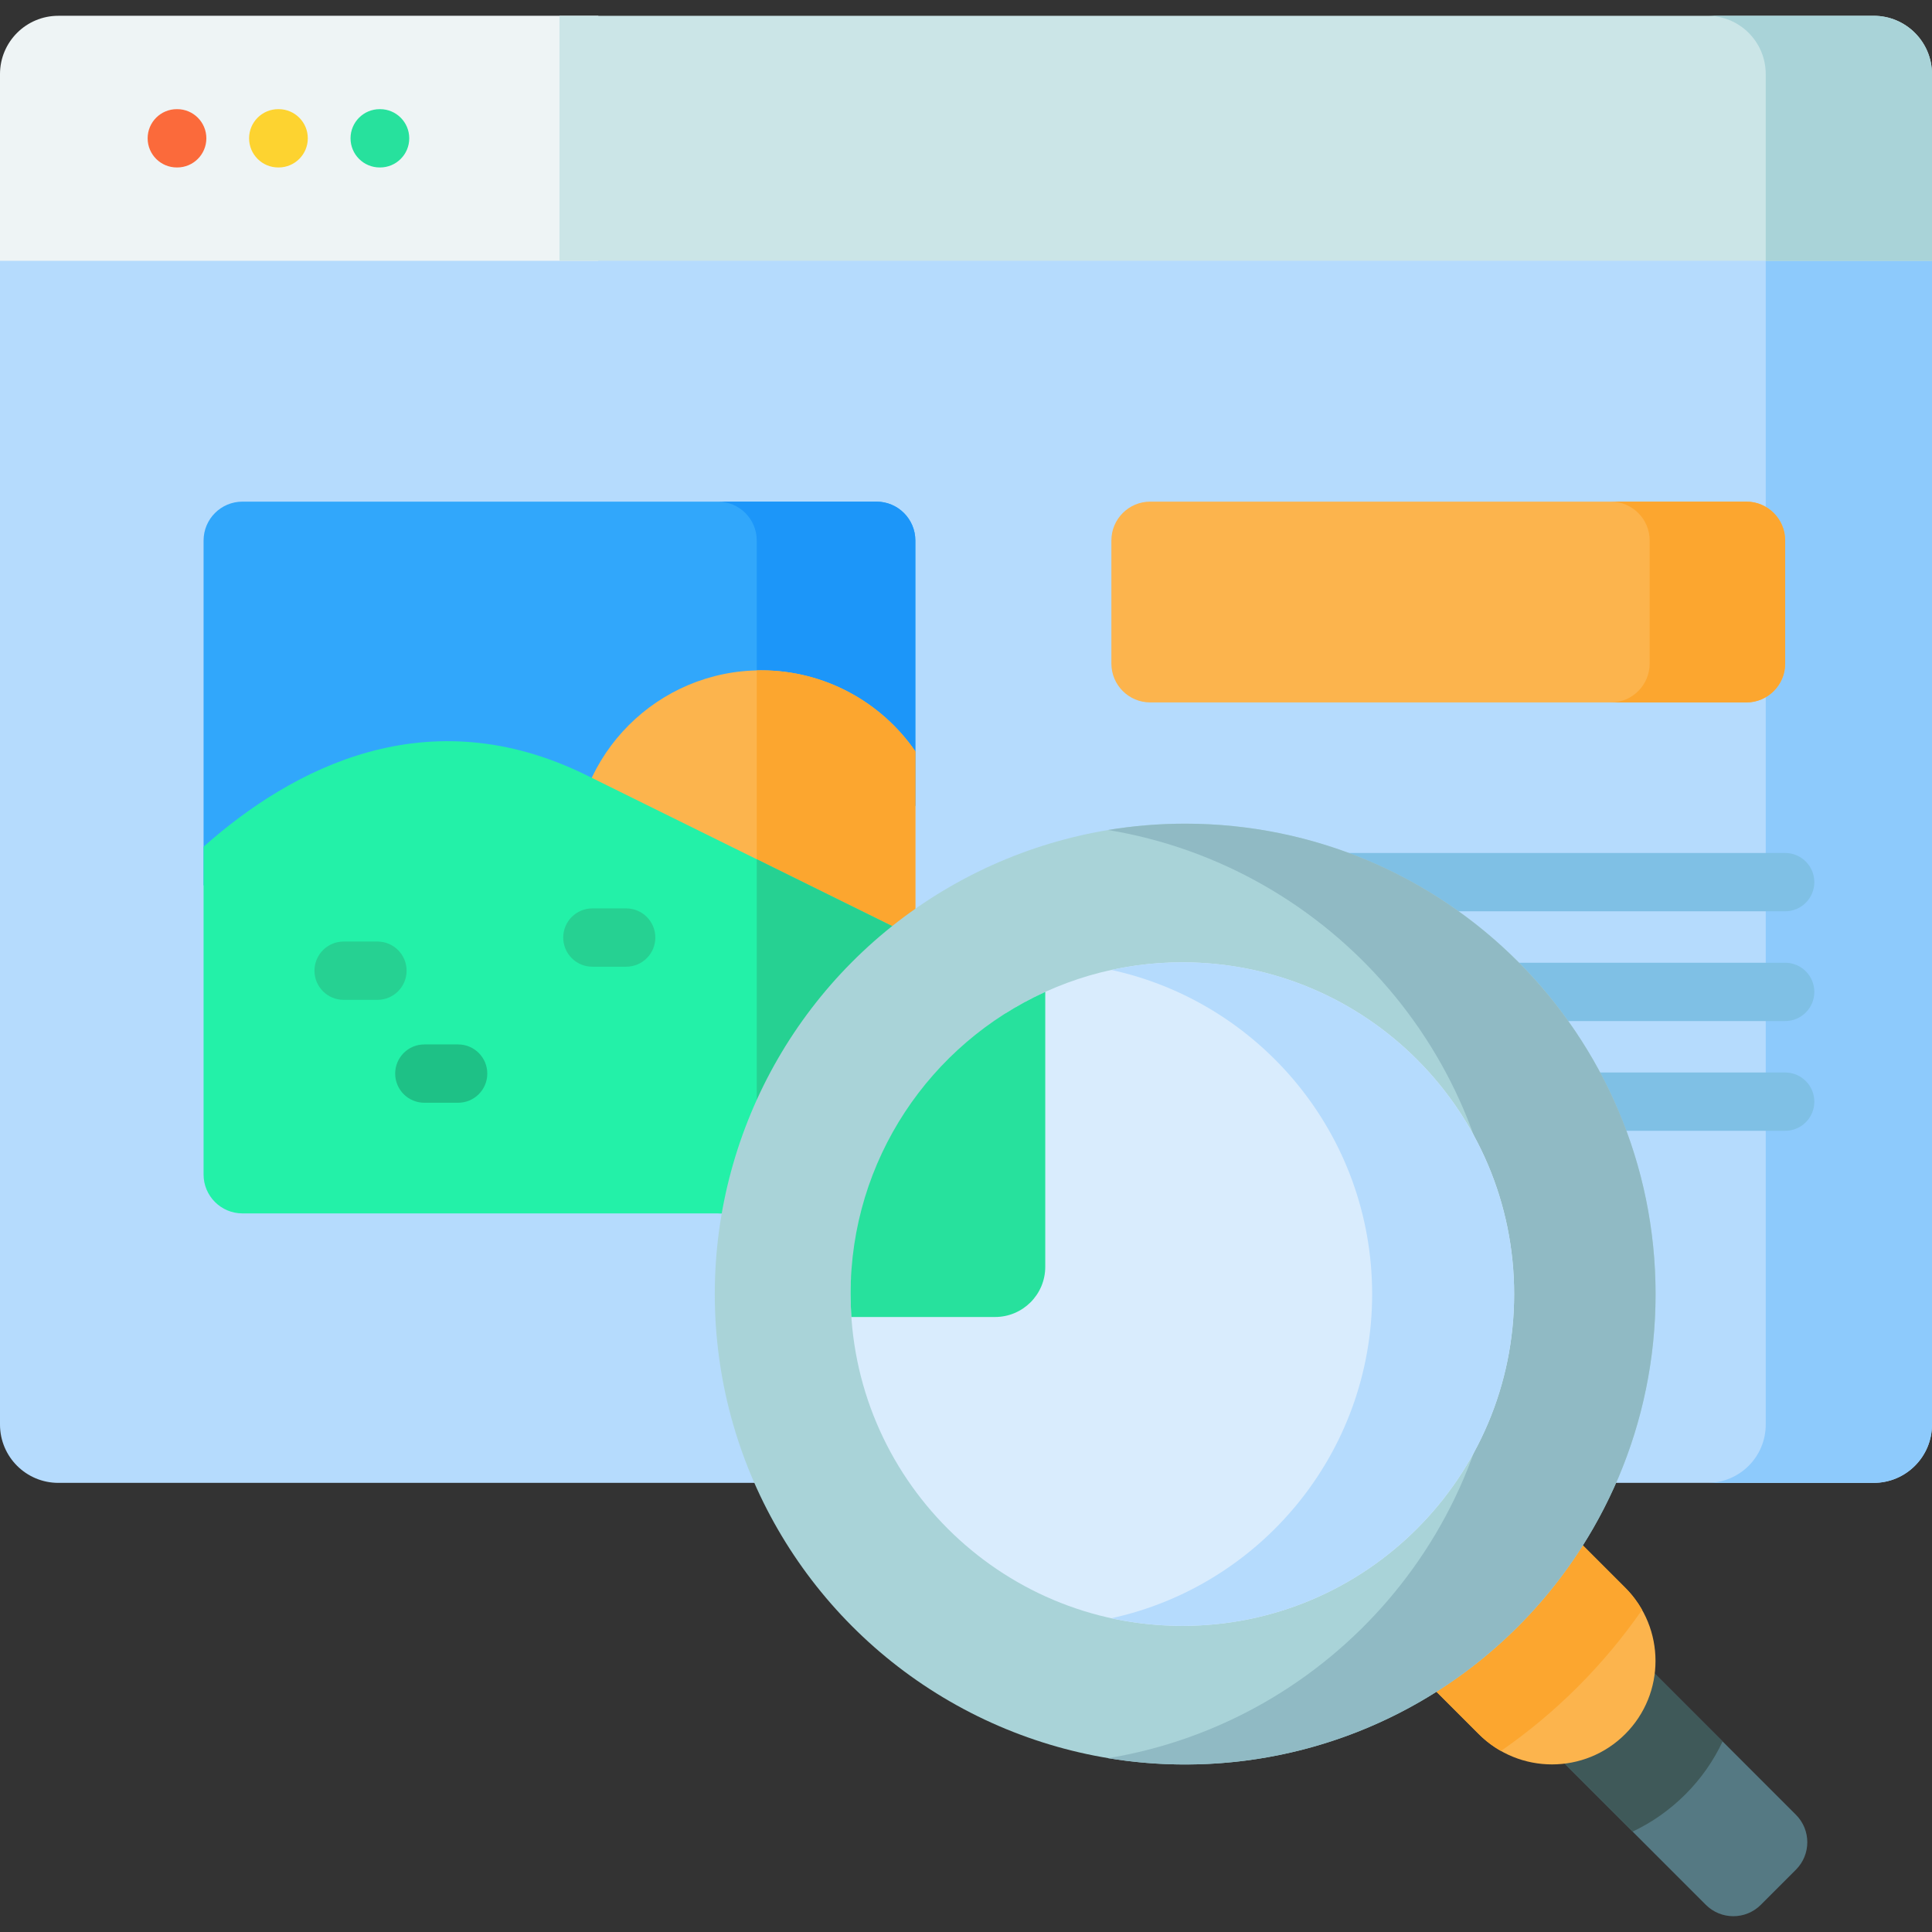 <svg id="Capa_1" enable-background="new 0 0 512 512" height="512" viewBox="0 0 512 512" width="512" xmlns="http://www.w3.org/2000/svg"><rect x="0" y="0" width="512" height="512" fill="#333333" stroke="none"/><g><g><g><path d="m512 58.815v318.707c0 8.54-6.923 15.453-15.453 15.453h-481.094c-8.53 0-15.453-6.913-15.453-15.453v-318.707z" fill="#b5dbfd"/><g><path d="m242.577 143.238v70.403c-2.4-3.946-5.13-8.375-6.356-10.147-7.84-11.342-20.738-18.121-34.511-18.121-20.047 0-36.85 14.165-40.929 33.007-1.762-.865-3.523-1.731-5.295-2.606-42.217-20.871-78.119-1.865-101.535 18.914v-91.449c0-5.687 4.615-10.302 10.302-10.302h168.023c5.686 0 10.301 4.615 10.301 10.301z" fill="#31a7fb"/><path d="m242.577 143.238v70.403c-2.4-3.946-5.13-8.375-6.356-10.147-7.84-11.342-20.738-18.121-34.511-18.121-.391 0-.773.01-1.164.01v-42.145c0-5.687-4.605-10.302-10.302-10.302h42.031c5.687.001 10.302 4.616 10.302 10.302z" fill="#1c96f9"/><path d="m242.577 199.105v56.279c-8.952 12.97-23.921 21.469-40.867 21.469-27.392 0-49.603-22.211-49.603-49.603 0-27.403 22.211-49.603 49.603-49.603 16.946-.001 31.914 8.498 40.867 21.458z" fill="#fcb44d"/><g><path d="m259.976 294.407c0 .371-.093.134-.278-.608.186.227.278.433.278.608z"/></g><g><path d="m259.976 294.407c0 .371-.093.134-.278-.608.186.227.278.433.278.608z"/></g><path d="m242.577 199.105v56.279c-8.952 12.97-23.921 21.469-40.867 21.469-.391 0-.783 0-1.164-.021v-99.165c.381-.021.773-.021 1.164-.021 16.946 0 31.914 8.499 40.867 21.459z" fill="#fca62f"/><path d="m242.577 248.461v62.8c0 5.687-4.615 10.302-10.302 10.302h-168.023c-5.687 0-10.302-4.615-10.302-10.302v-86.875c23.416-20.779 59.318-39.786 101.535-18.914 32.647 16.122 63.068 31.142 87.092 42.989z" fill="#23f1a8"/><path d="m242.577 248.461v62.8c0 5.687-4.615 10.302-10.302 10.302h-42.031c5.697 0 10.302-4.615 10.302-10.302v-83.548c15.349 7.582 29.555 14.598 42.031 20.748z" fill="#26d192"/></g><path d="m512 58.815v318.707c0 8.54-6.923 15.453-15.453 15.453h-44.061c8.54 0 15.453-6.913 15.453-15.453v-318.707z" fill="#8dcafc"/><g><path d="m473.089 241.502h-120.513c-4.267 0-7.726-3.459-7.726-7.726s3.459-7.726 7.726-7.726h120.513c4.267 0 7.726 3.459 7.726 7.726s-3.459 7.726-7.726 7.726z" fill="#7fc0e5"/></g><g><path d="m473.089 270.589h-85.489c-4.267 0-7.726-3.459-7.726-7.726s3.459-7.726 7.726-7.726h85.489c4.267 0 7.726 3.459 7.726 7.726s-3.459 7.726-7.726 7.726z" fill="#7fc0e5"/></g><g><path d="m473.089 299.677h-67.513c-4.267 0-7.726-3.459-7.726-7.726s3.459-7.726 7.726-7.726h67.513c4.267 0 7.726 3.459 7.726 7.726s-3.459 7.726-7.726 7.726z" fill="#7fc0e5"/></g><path d="m158.565 4.185v64.932h-158.565v-49.48c0-8.53 6.923-15.453 15.453-15.453h143.112z" fill="#eef4f5"/><path d="m496.547 4.186h-348.284v64.932h363.737v-49.479c0-8.534-6.918-15.453-15.453-15.453z" fill="#cbe5e7"/><path d="m512 19.64v49.48h-44.061v-49.48c0-8.54-6.912-15.453-15.453-15.453h44.061c8.53.001 15.453 6.913 15.453 15.453z" fill="#a9d3d8"/><g><g id="XMLID_587_"><path d="m46.96 44.379h-.107c-4.267 0-7.726-3.459-7.726-7.726s3.459-7.726 7.726-7.726h.107c4.267 0 7.726 3.459 7.726 7.726s-3.459 7.726-7.726 7.726z" fill="#fb6a3b"/></g><g id="XMLID_585_"><path d="m73.844 44.379h-.107c-4.267 0-7.726-3.459-7.726-7.726s3.459-7.726 7.726-7.726h.107c4.267 0 7.726 3.459 7.726 7.726s-3.459 7.726-7.726 7.726z" fill="#fdd330"/></g><g id="XMLID_333_"><path d="m100.728 44.379h-.107c-4.267 0-7.726-3.459-7.726-7.726s3.459-7.726 7.726-7.726h.107c4.267 0 7.726 3.459 7.726 7.726s-3.459 7.726-7.726 7.726z" fill="#27e19d"/></g></g></g><g><g><g><g><g><g><g><g><path d="m475.938 495.494-9.304 9.304c-4.023 4.023-10.546 4.023-14.569 0l-40.771-40.771 23.873-23.872 40.771 40.771c4.023 4.023 4.023 10.545 0 14.568z" fill="#557983"/><path d="m456.507 461.5c-2.381 5.079-5.666 9.83-9.853 14.017-4.142 4.131-8.86 7.449-13.995 9.875l-21.365-21.365 23.87-23.87z" fill="#3f5959"/></g><g><path d="m430.691 459.552c-10.713 10.713-28.082 10.713-38.795 0l-19.398-19.398 38.795-38.796 19.398 19.398c10.713 10.714 10.713 28.083 0 38.796z" fill="#fcb44d"/><path d="m435.165 426.626c-10.112 14.593-22.798 27.278-37.391 37.391-2.111-1.185-4.086-2.675-5.88-4.469l-19.401-19.389 38.802-38.802 19.401 19.401c1.794 1.794 3.284 3.769 4.469 5.868z" fill="#fca62f"/></g><g><circle cx="314.085" cy="342.946" fill="#a9d3d8" r="124.66"/><path d="m438.742 342.951c0 68.845-55.81 124.655-124.655 124.655-6.964 0-13.803-.576-20.45-1.67 59.117-9.762 104.205-61.103 104.205-122.985 0-61.893-45.088-113.234-104.205-122.996 6.648-1.095 13.487-1.67 20.45-1.67 68.846 0 124.655 55.809 124.655 124.666z" fill="#90bac4"/><g><path d="m401.266 342.949c0 48.552-39.363 87.926-87.926 87.926s-87.926-39.373-87.926-87.926c0-1.422.031-2.833.103-4.234h27.877c7.355 0 13.31-5.954 13.31-13.3v-57.01c13.516-8.489 29.504-13.382 46.636-13.382 48.563 0 87.926 39.364 87.926 87.926z" fill="#d9ecfd"/><path d="m277.005 262.863v72.854c0 7.345-5.954 13.3-13.31 13.3h-38.065c-.144-2.009-.216-4.028-.216-6.068 0-35.603 21.16-66.271 51.591-80.086z" fill="#27e19d"/><path d="m401.261 342.951c0 48.553-39.366 87.919-87.919 87.919-6.456 0-12.753-.7-18.814-2.02 39.513-8.611 69.105-43.801 69.105-85.899 0-42.108-29.592-77.299-69.105-85.91 6.061-1.321 12.358-2.02 18.814-2.02 48.553 0 87.919 39.366 87.919 87.93z" fill="#b5dbfd"/></g></g></g></g></g></g></g></g></g></g><g><path d="m462.787 186.153h-157.957c-5.69 0-10.302-4.612-10.302-10.302v-32.612c0-5.69 4.612-10.302 10.302-10.302h157.957c5.69 0 10.302 4.612 10.302 10.302v32.612c0 5.689-4.612 10.302-10.302 10.302z" fill="#fcb44d"/><path d="m473.09 143.238v32.616c0 5.687-4.615 10.302-10.302 10.302h-35.912c5.687 0 10.302-4.615 10.302-10.302v-32.616c0-5.687-4.615-10.302-10.302-10.302h35.912c5.687.001 10.302 4.616 10.302 10.302z" fill="#fca62f"/></g><g><path d="m100.026 264.972h-8.961c-4.267 0-7.726-3.459-7.726-7.726s3.459-7.726 7.726-7.726h8.961c4.267 0 7.726 3.459 7.726 7.726.001 4.266-3.459 7.726-7.726 7.726z" fill="#26d192"/></g><g><path d="m121.412 292.238h-8.96c-4.267 0-7.726-3.459-7.726-7.726s3.459-7.726 7.726-7.726h8.96c4.267 0 7.726 3.459 7.726 7.726 0 4.266-3.459 7.726-7.726 7.726z" fill="#1ec186"/></g><g><path d="m165.944 256.187h-8.96c-4.267 0-7.726-3.459-7.726-7.726s3.459-7.726 7.726-7.726h8.96c4.267 0 7.726 3.459 7.726 7.726s-3.459 7.726-7.726 7.726z" fill="#26d192"/></g></g></svg>